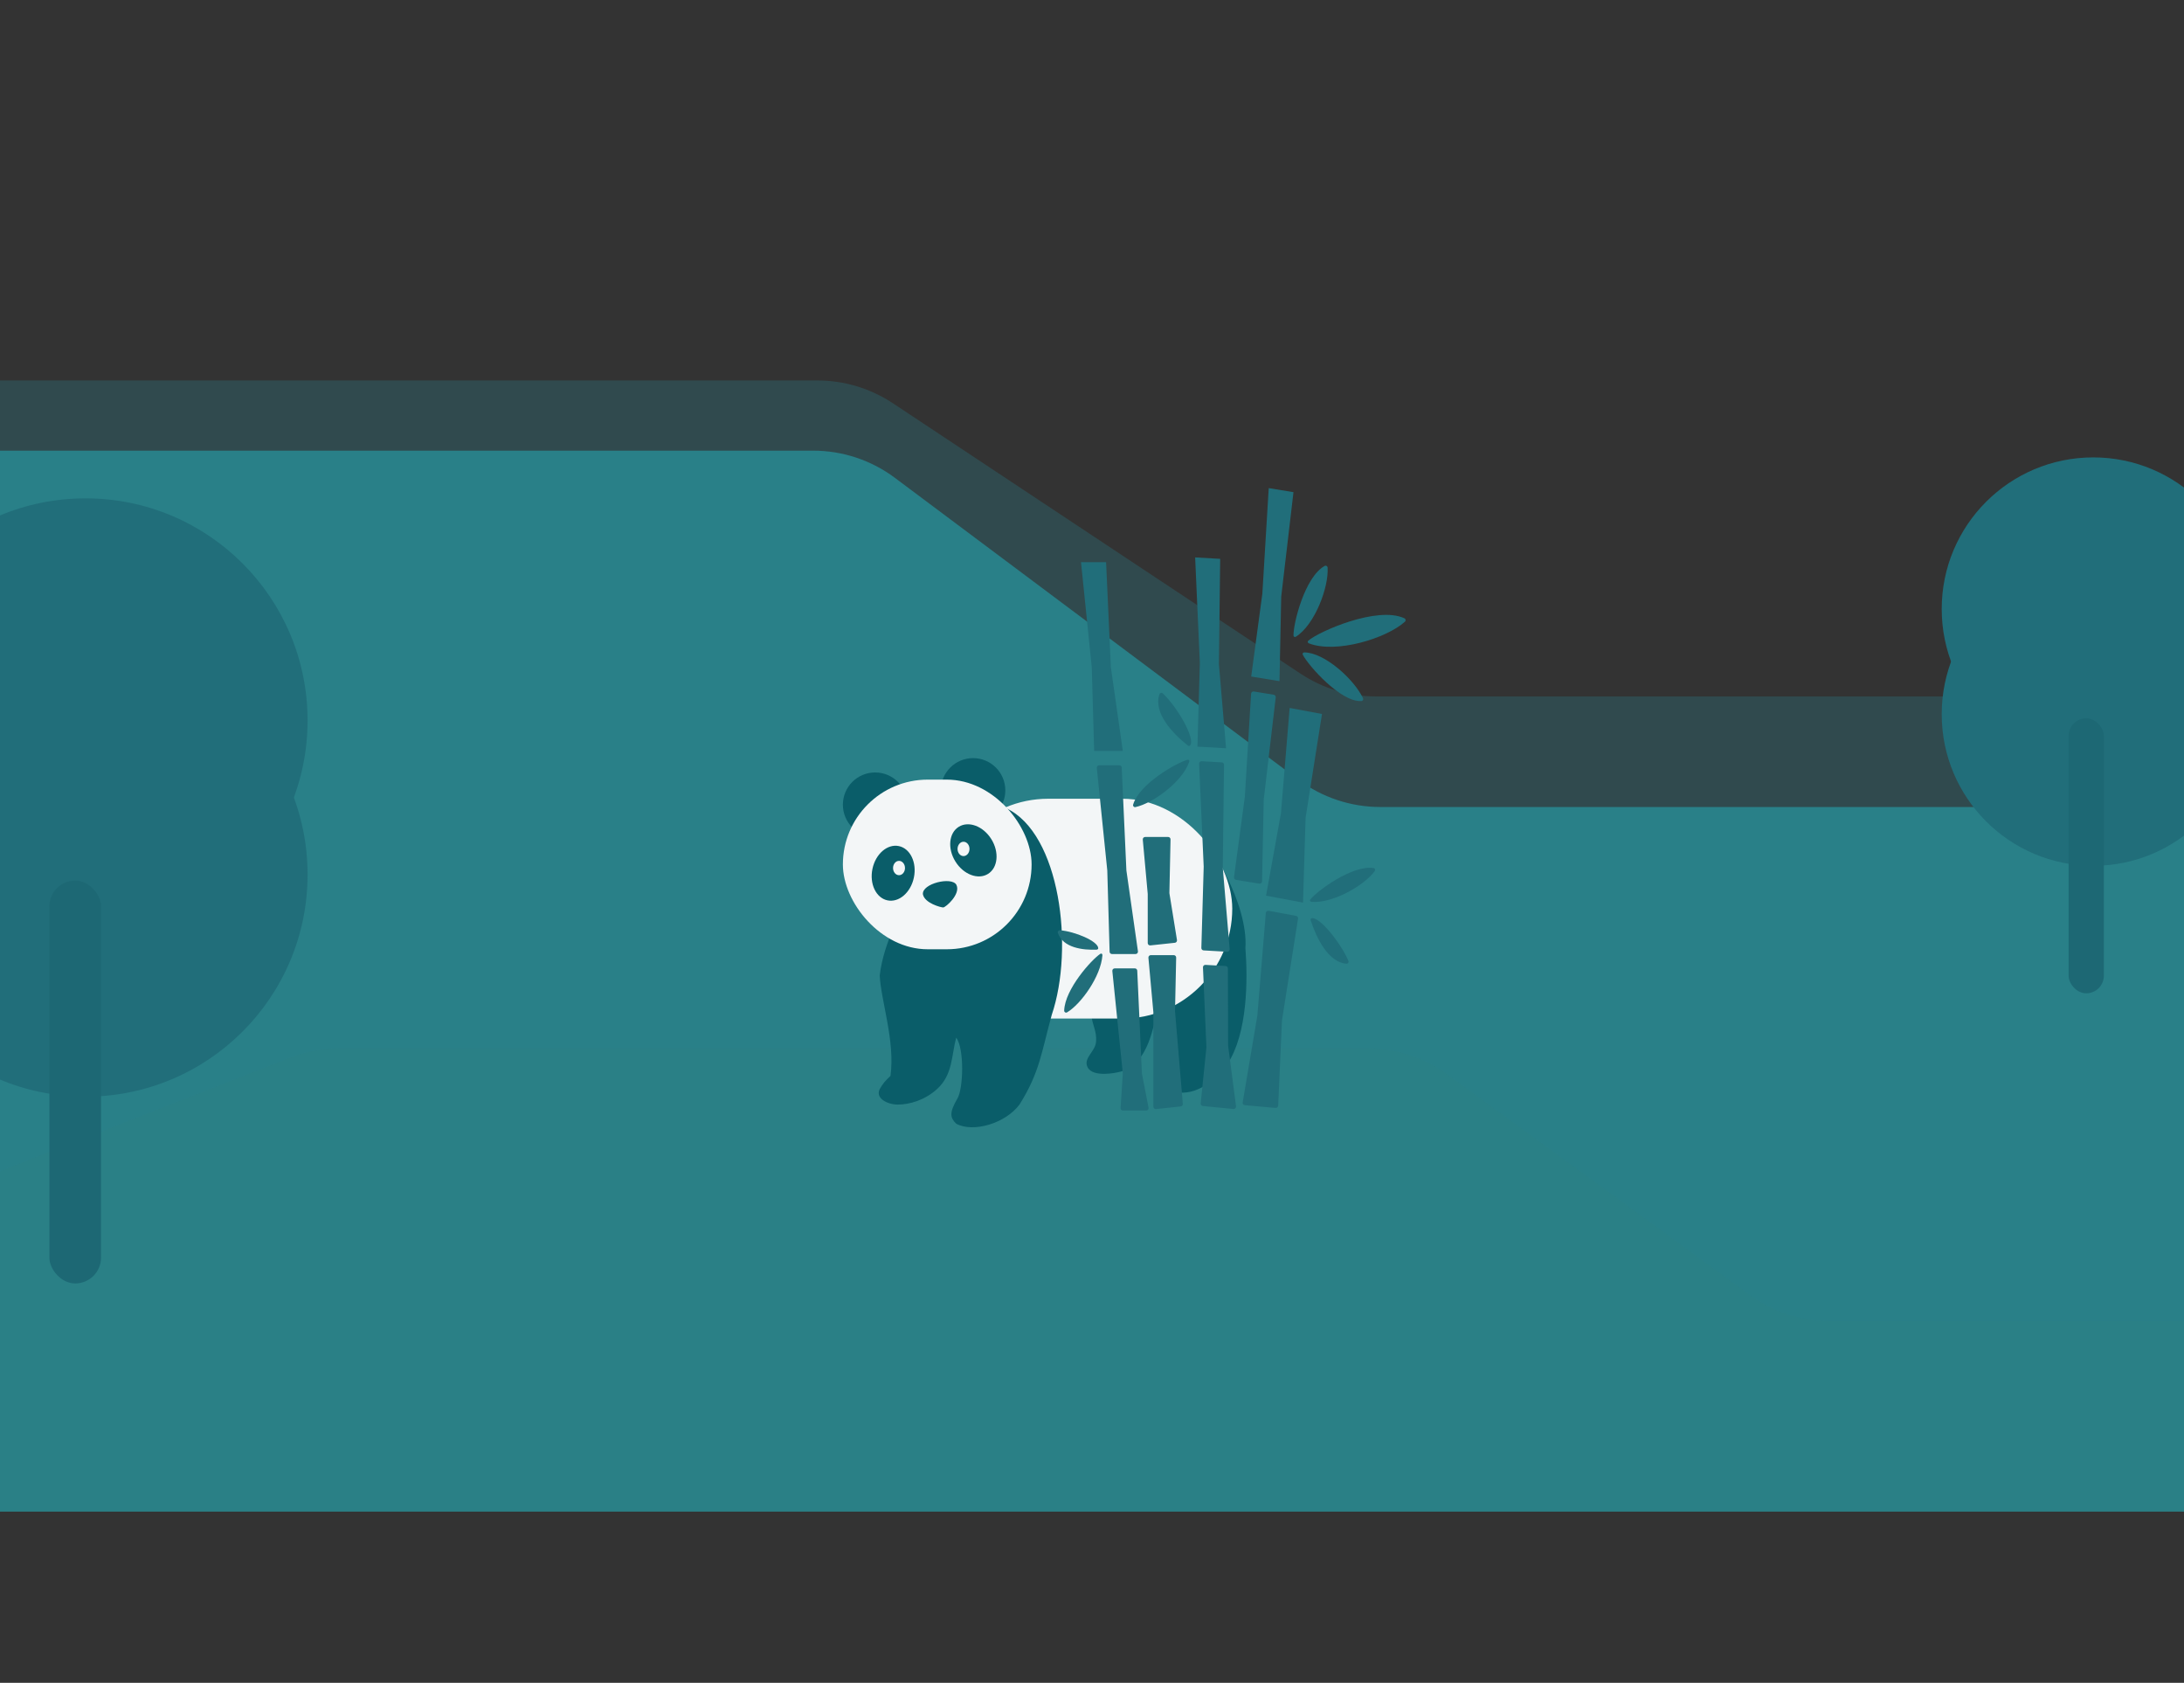 <svg width="640" height="493" viewBox="0 0 640 493" fill="none" xmlns="http://www.w3.org/2000/svg">
<rect x="0" y="0" width="640" height="493" fill="#333333" stroke="none"/>
<path d="M-94.05 143.296L-209.834 255.477C-217.61 263.011 -222 273.376 -222 284.204V402.84C-222 424.931 -204.091 442.84 -182 442.84H-112.327H224.5H523.28H753.221C757.757 442.84 762.26 443.611 766.537 445.121L895.688 490.718C899.966 492.228 904.469 493 909.005 493H1095.33C1099.46 493 1103.56 492.361 1107.49 491.106L1349.86 413.734C1353.8 412.479 1357.9 411.84 1362.03 411.84H1616H1716.77C1730.59 411.84 1743.44 404.7 1750.74 392.957L1785.97 336.278C1789.91 329.94 1792 322.625 1792 315.161V186.259C1792 164.168 1774.09 146.259 1752 146.259H1737.9C1729.33 146.259 1720.98 143.507 1714.09 138.408L1579.28 38.597C1571.78 33.041 1562.57 30.286 1553.24 30.808L1371.48 40.985C1361.4 41.55 1351.91 45.904 1344.9 53.176L1230.51 171.968C1222.97 179.798 1212.57 184.222 1201.7 184.222H1114.22C1105.98 184.222 1097.94 181.677 1091.2 176.936L997.254 110.838C990.515 106.096 982.476 103.552 974.237 103.552H774.378C765.129 103.552 756.166 106.757 749.014 112.622L609.117 227.349C601.966 233.214 593.002 236.42 583.753 236.42H404.477C395.84 236.42 387.436 233.625 380.52 228.452L262.243 139.991C255.327 134.819 246.922 132.024 238.286 132.024H-66.216C-76.606 132.024 -86.588 136.066 -94.05 143.296Z" fill="#2A8086"/>
<path d="M-93.659 121.121L-208.066 219.407C-216.911 227.006 -222 238.086 -222 249.748V347.057C-222 369.148 -204.091 387.057 -182 387.057H-119.871C-114.885 387.057 -109.944 386.125 -105.301 384.309L85.038 309.861C89.681 308.045 94.623 307.113 99.609 307.113H400.575C409.044 307.113 417.294 309.801 424.137 314.789L512.749 379.381C519.592 384.369 527.842 387.057 536.311 387.057H749.593C756.465 387.057 763.22 388.827 769.208 392.196L893.017 461.86C899.005 465.23 905.761 467 912.632 467H1093.94C1098.97 467 1103.96 466.051 1108.64 464.202L1218.71 420.717L1351.1 388.21C1354.22 387.444 1357.42 387.057 1360.64 387.057H1555.71C1563.51 387.057 1571.14 384.776 1577.66 380.495L1714.71 290.533C1721.23 286.252 1728.86 283.972 1736.66 283.972H1752C1774.09 283.972 1792 266.063 1792 243.972V164.085C1792 141.994 1774.09 124.085 1752 124.085H1736.66C1728.86 124.085 1721.23 121.804 1714.71 117.524L1578.57 28.159C1571.49 23.507 1563.11 21.227 1554.64 21.647L1370.26 30.801C1360.92 31.265 1352.03 34.989 1345.15 41.325L1230.19 147.172C1222.81 153.971 1213.14 157.745 1203.1 157.745H1113.01C1105.53 157.745 1098.19 155.645 1091.84 151.683L996.616 92.279C990.265 88.317 982.93 86.217 975.445 86.217H773.08C764.627 86.217 756.392 88.895 749.555 93.866L608.576 196.38C601.739 201.351 593.504 204.028 585.051 204.028H403.231C395.367 204.028 387.678 201.71 381.124 197.364L261.638 118.126C255.084 113.78 247.395 111.462 239.531 111.462H-67.593C-77.157 111.462 -86.405 114.889 -93.659 121.121Z" fill="#2A808D" fill-opacity="0.3"/>
<path d="M364.956 277.75C365.825 264.91 354.396 245.896 350.606 245.2C350.606 245.2 329.606 277.75 319.806 297.35C320.114 300.391 321.39 301.999 321.206 305.05C321.016 308.2 317.247 309.978 318.756 312.75C320.411 315.789 327.506 314.15 327.506 314.15C337.306 312.4 338.006 298.05 339.056 297.7C340.806 300.15 342.656 307.85 341.856 310.65C341.156 313.1 338.96 314.312 339.756 316.6C340.642 319.146 343.256 320.1 345.706 320.1C351.656 320.45 356.556 315.9 359.706 311.7C365.656 302.6 365.656 286.85 364.956 277.75Z" fill="#0A5D69"/>
<rect x="275" y="234" width="86.1" height="64.4" rx="32.2" fill="#F3F6F7"/>
<path d="M308.197 297.35C314.847 277.75 310.647 244.15 294.897 236.8C289.063 237.035 280.197 242.4 280.197 242.4C280.197 242.4 259.914 266.845 257.797 285.8C258.147 293.15 262.347 305.05 260.947 315.2C259.197 316.873 258.847 317.3 257.797 319.05C256.397 321.85 260.247 323.6 263.047 323.6C266.547 323.6 271.01 322.311 274.597 319.05C279.237 314.831 278.797 309.25 280.197 304C282.647 307.15 282.297 319.05 280.547 321.85C278.097 326.05 278.447 327.45 280.197 329.2C285.097 331.883 294.547 329.2 298.747 323.6C304.697 314.15 305.198 308.2 308.197 297.35Z" fill="#0A5D69"/>
<circle cx="256.45" cy="235.75" r="9.45" fill="#0A5D69"/>
<circle cx="285.149" cy="231.55" r="9.45" fill="#0A5D69"/>
<rect x="247" y="228.4" width="55.3" height="49.7" rx="24.85" fill="#F3F6F7"/>
<ellipse cx="285.241" cy="249.122" rx="6.201" ry="8.122" transform="rotate(-31.876 285.241 249.122)" fill="#0A5D69"/>
<ellipse rx="6.201" ry="8.122" transform="matrix(-0.979 -0.205 -0.205 0.979 261.734 255.821)" fill="#0A5D69"/>
<path d="M270.45 262C270.963 264.604 275.7 265.85 276.4 265.85C277.099 265.85 281.639 261.922 280.25 259.2C278.85 256.75 270.1 258.85 270.45 262Z" fill="#0A5D69"/>
<ellipse cx="263.449" cy="254.3" rx="1.75" ry="2.1" fill="#F3F6F7"/>
<ellipse cx="282.35" cy="248.7" rx="1.75" ry="2.1" fill="#F3F6F7"/>
<path d="M324.129 164.7H316.779L319.929 195.5L320.629 220H329.029L325.529 195.5L324.129 164.7Z" fill="#216E7A"/>
<path d="M328.009 224.2H322.103C321.689 224.2 321.365 224.559 321.407 224.971L324.478 255L325.159 278.82C325.17 279.199 325.48 279.5 325.858 279.5H332.771C333.197 279.5 333.524 279.123 333.464 278.701L330.078 255L328.708 224.868C328.692 224.494 328.383 224.2 328.009 224.2Z" fill="#216E7A"/>
<path d="M342.314 245.2L335.577 245.2C335.166 245.2 334.843 245.554 334.88 245.963L336.332 261.897L336.332 276.271C336.332 276.687 336.692 277.011 337.106 276.967L344.284 276.2C344.683 276.158 344.965 275.789 344.901 275.392L342.689 261.713C342.683 261.671 342.68 261.629 342.68 261.586L343.014 245.915C343.022 245.523 342.706 245.2 342.314 245.2Z" fill="#216E7A"/>
<path d="M332.56 283.7H326.654C326.239 283.7 325.916 284.059 325.958 284.471L329.023 314.442C329.027 314.481 329.028 314.519 329.025 314.558L328.377 324.605C328.351 325.008 328.671 325.35 329.076 325.35H335.88C336.32 325.35 336.651 324.949 336.568 324.517L334.639 314.55C334.632 314.517 334.628 314.483 334.627 314.449L333.259 284.368C333.242 283.994 332.934 283.7 332.56 283.7Z" fill="#216E7A"/>
<path d="M312.717 296.571C316.79 294.143 322.627 286.006 323.053 279.849C323.079 279.463 322.769 279.221 322.446 279.433C319.905 281.1 312.057 289.767 311.848 296.059C311.832 296.529 312.313 296.812 312.717 296.571Z" fill="#216E7A"/>
<path d="M310.001 273.326C311.5 277.669 317.295 278.389 321.332 278.212C321.593 278.2 321.846 278.035 321.833 277.774C321.728 275.723 315.032 272.887 310.631 272.536C310.19 272.501 309.857 272.908 310.001 273.326Z" fill="#216E7A"/>
<path d="M332.74 236.447C337.819 235.356 346.451 229.082 348.489 223.184C348.615 222.819 348.38 222.49 348.006 222.587C344.884 223.392 333.834 229.621 332.054 235.719C331.927 236.155 332.297 236.542 332.74 236.447Z" fill="#216E7A"/>
<path d="M402.845 255.21C399.782 259.405 390.539 264.738 384.322 264.2C383.937 264.166 383.733 263.818 383.973 263.515C385.979 260.991 396.165 253.431 402.46 254.287C402.909 254.348 403.112 254.844 402.845 255.21Z" fill="#216E7A"/>
<path d="M411.69 182.147C406.227 187.057 391.524 191.549 383.572 188.483C383.211 188.344 383.09 187.945 383.382 187.692C386.493 184.991 403.661 177.432 411.548 181.14C411.95 181.329 412.02 181.85 411.69 182.147Z" fill="#216E7A"/>
<path d="M389.043 166.289C389.402 172.034 385.318 182.987 379.769 186.52C379.443 186.728 379.06 186.582 379.05 186.195C378.954 182.741 382.318 169.056 388.173 165.801C388.561 165.586 389.015 165.846 389.043 166.289Z" fill="#216E7A"/>
<path d="M399.413 204.535C396.792 198.995 388.137 191.17 382.226 191.13C381.84 191.127 381.592 191.464 381.767 191.808C383.403 195.01 392.972 205.827 398.951 205.38C399.368 205.349 399.592 204.913 399.413 204.535Z" fill="#216E7A"/>
<path d="M357.563 163.722L350.225 163.3L351.603 194.23L350.897 218.73L359.283 219.212L357.194 194.551L357.563 163.722Z" fill="#216E7A"/>
<path d="M379.042 144.188L371.789 143L369.921 173.904L366.653 198.195L374.942 199.553L375.447 174.809L379.042 144.188Z" fill="#216E7A"/>
<path d="M387.397 209.171L377.92 207.4L375.366 238.277L371.006 262.404L381.837 264.428L382.587 239.626L387.397 209.171Z" fill="#216E7A"/>
<path d="M358.024 223.346L352.127 223.007C351.713 222.984 351.37 223.323 351.388 223.737L352.732 253.893L352.046 277.713C352.035 278.091 352.327 278.41 352.705 278.432L359.606 278.828C360.032 278.853 360.38 278.495 360.344 278.07L358.323 254.214L358.683 224.053C358.688 223.679 358.397 223.368 358.024 223.346Z" fill="#216E7A"/>
<path d="M373.257 203.533L367.429 202.579C367.02 202.512 366.642 202.813 366.617 203.227L364.796 233.358L361.618 256.975C361.568 257.35 361.825 257.697 362.199 257.759L369.021 258.876C369.441 258.945 369.825 258.625 369.834 258.199L370.322 234.263L373.839 204.305C373.883 203.934 373.627 203.593 373.257 203.533Z" fill="#216E7A"/>
<path d="M379.835 268.329L371.792 266.827C371.376 266.749 370.975 267.053 370.94 267.474L368.452 297.557L364.15 322.985C364.083 323.378 364.362 323.737 364.761 323.773L373.774 324.582C374.181 324.619 374.543 324.305 374.561 323.9L375.673 298.906L380.381 269.101C380.438 268.735 380.199 268.397 379.835 268.329Z" fill="#216E7A"/>
<path d="M359.164 283.01L353.257 282.67C352.844 282.647 352.5 282.985 352.518 283.399L353.526 306.749C353.527 306.783 353.526 306.817 353.523 306.851L351.85 323.251C351.81 323.636 352.092 323.981 352.478 324.018L361.445 324.897C361.894 324.94 362.266 324.556 362.208 324.109L359.887 306.327L359.824 283.707C359.823 283.336 359.534 283.031 359.164 283.01Z" fill="#216E7A"/>
<path d="M339.761 203.384C337.914 208.867 343.646 214.902 348.072 218.393C348.272 218.551 348.561 218.597 348.729 218.405C350.378 216.53 345.235 207.433 340.774 203.152C340.443 202.835 339.907 202.949 339.761 203.384Z" fill="#216E7A"/>
<path d="M394.551 282.329C389.241 281.959 385.768 274.782 384.092 269.639C384.014 269.398 384.069 269.111 384.308 269.031C386.475 268.304 392.763 276.011 395.132 281.468C395.317 281.894 395.014 282.361 394.551 282.329Z" fill="#216E7A"/>
<path d="M343.964 279.821L337.228 279.821C336.816 279.821 336.493 280.175 336.531 280.585L337.982 296.518L337.982 324.221C337.982 324.637 338.343 324.962 338.756 324.917L345.989 324.145C346.367 324.104 346.644 323.769 346.612 323.39L344.329 296.271L344.664 280.536C344.673 280.144 344.357 279.821 343.964 279.821Z" fill="#216E7A"/>
<circle cx="613.414" cy="209.233" r="44.414" fill="#216E7A"/>
<circle cx="613.414" cy="178.414" r="44.414" fill="#216E7A"/>
<rect x="606.186" y="210.434" width="10.329" height="80.566" rx="5.164" fill="#1D6874"/>
<circle cx="25.066" cy="256.214" r="65.066" fill="#216E7A"/>
<circle cx="25.066" cy="211.066" r="65.066" fill="#216E7A"/>
<rect x="14.475" y="257.974" width="15.132" height="118.026" rx="7.566" fill="#1D6874"/>
</svg>
